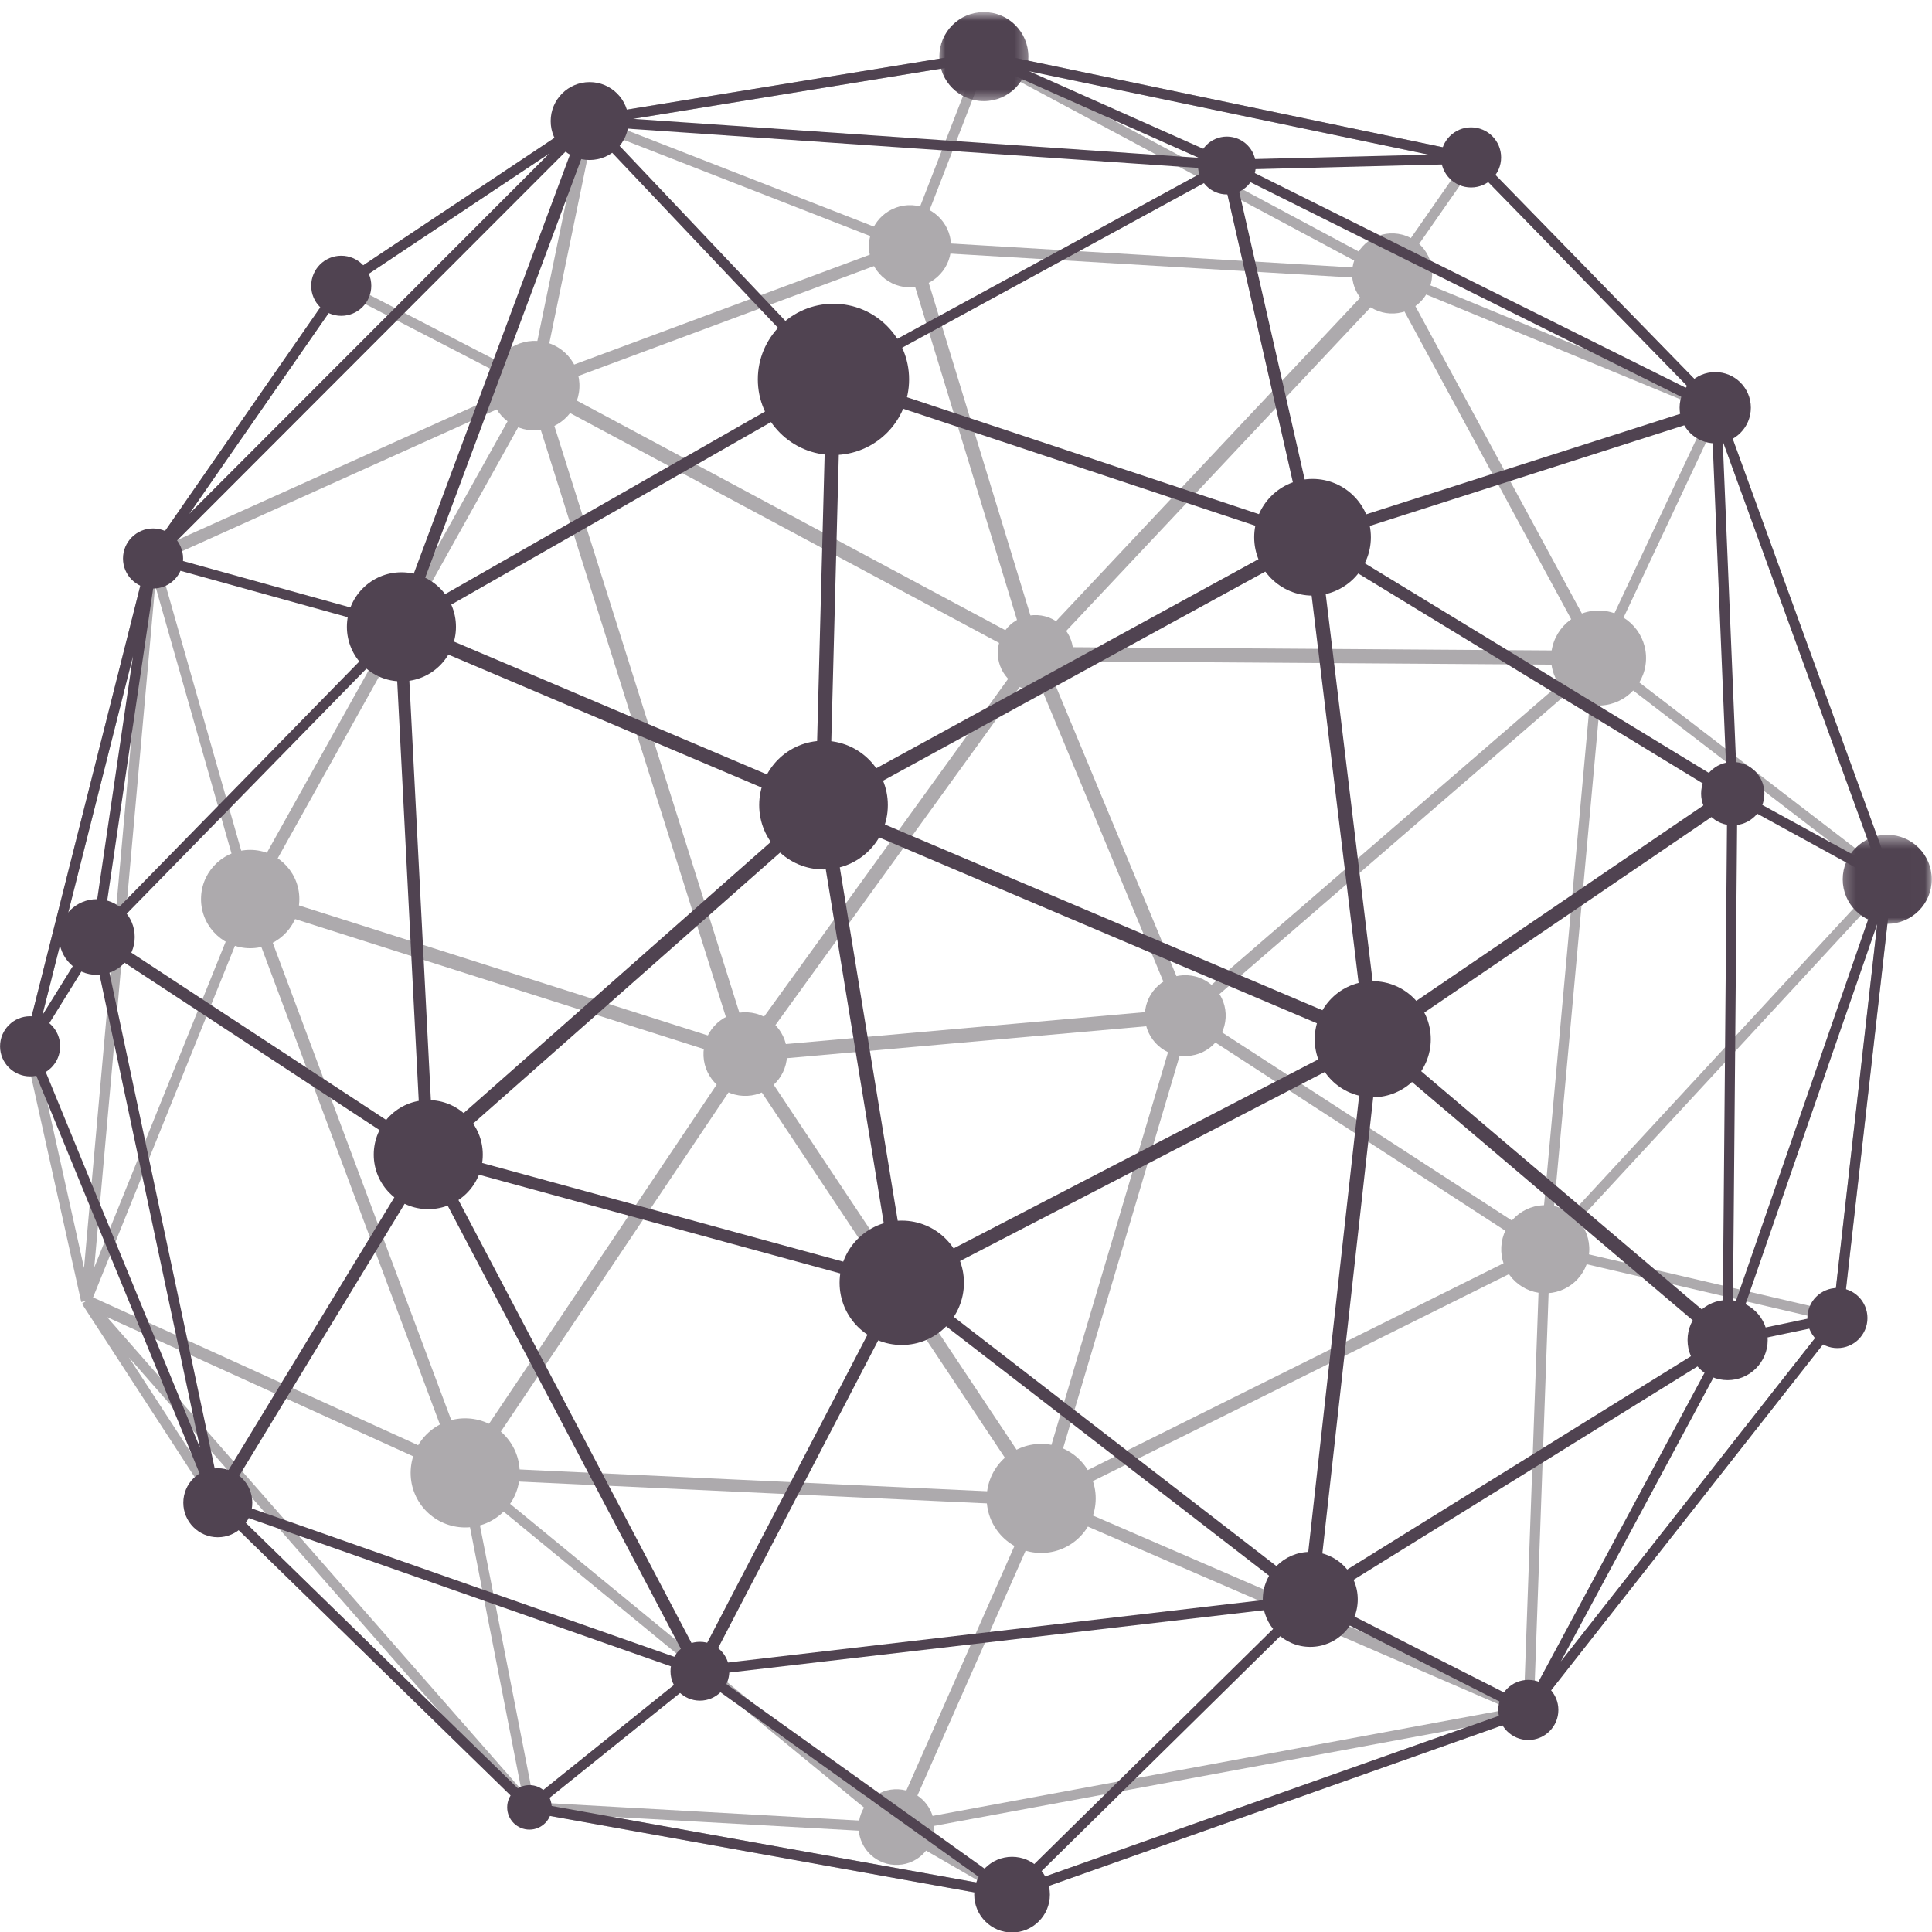 <svg width="140" height="140" viewBox="0 0 140 140" fill="none" xmlns="http://www.w3.org/2000/svg">
<g clip-path="url(#clip0_5_2199)">
<path d="M10.278 44.998L6.089 91.885L2.511 75.775L10.278 44.998ZM11.244 42.424L17.668 64.982L6.829 91.843L11.244 42.424ZM37.686 28.907L18.137 63.952L11.514 40.698L37.686 28.907ZM28.76 23.218L37.793 27.894L12.874 39.12L28.76 23.218ZM24.853 21.195L28.076 22.864L13.701 37.253L24.853 21.195ZM39.815 11.114L28.62 22.32L25.457 20.682L39.815 11.114ZM38.388 27.377L29.304 22.673L41.98 9.984L38.388 27.377ZM43.022 9.288L64.817 17.79L39.309 27.271L43.022 9.288ZM70.71 4.562L65.742 17.363L44.065 8.908L70.71 4.562ZM71.476 4.616L99.186 19.447L66.474 17.503L71.476 4.616ZM106.078 11.738L100.715 19.435L73.706 4.977L106.078 11.738ZM106.743 12.066L122.868 28.596L101.392 19.746L106.743 12.066ZM115.886 46.779L101.752 20.686L123.875 29.805L115.886 46.779ZM135.994 62.66L116.327 47.562L124.327 30.567L135.994 62.66ZM112.427 89.492L116.175 48.37L136.226 63.763L112.427 89.492ZM132.845 95.024L112.662 90.319L136.278 64.787L132.845 95.024ZM111.179 122.849L112.315 90.991L132.519 95.7L111.179 122.849ZM110.428 123.331L76.511 108.659L111.574 91.219L110.428 123.331ZM65.672 131.94L75.692 109.264L109.392 123.842L65.672 131.94ZM73.31 136.837L66.011 132.622L106.263 125.167L73.31 136.837ZM44.357 131.657L64.859 132.805L71.27 136.506L44.357 131.657ZM34.218 107.669L63.868 132.016L38.704 130.605L34.218 107.669ZM7.76 95.445L33.356 107.083L37.778 129.691L7.76 95.445ZM15.975 108.564L9.339 98.36L31.93 124.132L15.975 108.564ZM32.878 105.898L6.742 94.016L18.002 66.115L32.878 105.898ZM53.215 75.644L18.738 64.681L38.557 29.152L53.215 75.644ZM74.225 47.568L54.184 75.304L39.586 29.008L74.225 47.568ZM74.132 46.353L39.878 27.999L65.596 18.439L74.132 46.353ZM75.218 46.398L66.611 18.245L99.836 20.22L75.218 46.398ZM76.164 46.888L100.771 20.724L115.09 47.154L76.164 46.888ZM86.139 74.289L111.078 90.482L76.177 107.842L86.139 74.289ZM75.756 47.912L114.613 48.178L86.116 72.817L75.756 47.912ZM85.142 73.15L55.077 75.822L74.864 48.439L85.142 73.15ZM54.908 76.867L85.256 74.171L75.34 107.57L54.908 76.867ZM74.805 109.096L64.769 131.806L34.844 107.233L74.805 109.096ZM33.743 105.697L18.817 65.784L53.193 76.714L33.743 105.697ZM54.001 77.356L74.528 108.203L34.548 106.339L54.001 77.356ZM111.662 89.811L86.615 73.55L115.412 48.65L111.662 89.811ZM5.886 94.351L6.243 94.272L5.937 94.472L6.064 94.668L6.062 94.672L6.068 94.677L15.383 108.999L15.689 108.799L15.434 109.063L38.143 131.219L38.399 130.955L38.334 131.317L73.21 137.6L73.275 137.238L73.397 137.584L110.895 124.304L110.772 123.96L111.061 124.186L133.452 95.7L133.163 95.474L133.528 95.515L137.131 63.758L136.768 63.718L137.113 63.591L124.717 29.488L124.371 29.613L124.632 29.356L106.959 11.236L106.696 11.493L106.77 11.134L71.359 3.738L71.285 4.098L71.225 3.735L42.623 8.401L42.681 8.762L42.478 8.457L24.532 20.417L24.736 20.723L24.434 20.513L10.894 40.012L10.873 40.021L10.879 40.031L10.754 40.212L11.056 40.422L10.7 40.333L1.779 75.68L2.134 75.771L1.775 75.849L5.886 94.351Z" fill="#ADAAAD"/>
<path d="M38.576 31.188C40.365 31.283 41.892 29.906 41.985 28.117C42.08 26.327 40.705 24.799 38.916 24.706C37.125 24.612 35.599 25.986 35.505 27.777C35.411 29.568 36.786 31.095 38.576 31.188Z" fill="#ADAAAD"/>
<path d="M57.03 76.541C57.118 74.869 55.835 73.442 54.164 73.356C52.493 73.268 51.066 74.552 50.98 76.223C50.893 77.895 52.175 79.32 53.846 79.409C55.519 79.495 56.944 78.213 57.03 76.541Z" fill="#ADAAAD"/>
<path d="M29.762 106.524C29.648 108.704 31.322 110.564 33.502 110.679C35.681 110.792 37.54 109.118 37.656 106.937C37.769 104.758 36.095 102.899 33.915 102.783C31.736 102.67 29.877 104.344 29.762 106.524Z" fill="#ADAAAD"/>
<path d="M68.916 18C69.002 16.357 67.741 14.955 66.099 14.869C64.457 14.783 63.054 16.046 62.968 17.688C62.883 19.332 64.145 20.733 65.785 20.819C67.429 20.905 68.83 19.644 68.916 18Z" fill="#ADAAAD"/>
<path d="M21.687 65.336C21.789 63.37 20.281 61.693 18.314 61.591C16.351 61.488 14.674 62.999 14.572 64.963C14.468 66.927 15.977 68.604 17.942 68.708C19.908 68.811 21.582 67.301 21.687 65.336Z" fill="#ADAAAD"/>
<path d="M62.223 132.255C62.142 133.767 63.305 135.058 64.817 135.136C66.328 135.217 67.619 134.054 67.699 132.542C67.778 131.03 66.615 129.738 65.103 129.659C63.592 129.58 62.3 130.743 62.223 132.255Z" fill="#ADAAAD"/>
<path d="M108.789 90.357C108.695 92.117 110.049 93.619 111.809 93.711C113.568 93.803 115.07 92.451 115.162 90.689C115.254 88.931 113.902 87.428 112.141 87.335C110.383 87.243 108.881 88.597 108.789 90.357Z" fill="#ADAAAD"/>
<path d="M75.241 112.526C77.42 112.642 79.279 110.967 79.393 108.789C79.507 106.607 77.834 104.749 75.655 104.634C73.475 104.52 71.617 106.194 71.504 108.373C71.388 110.553 73.062 112.413 75.241 112.526Z" fill="#ADAAAD"/>
<path d="M103.778 19.968C103.862 18.365 102.632 17 101.03 16.915C99.431 16.831 98.064 18.061 97.98 19.664C97.896 21.265 99.126 22.632 100.727 22.715C102.33 22.798 103.695 21.569 103.778 19.968Z" fill="#ADAAAD"/>
<path d="M119.273 47.864C119.373 45.965 117.915 44.345 116.018 44.246C114.119 44.147 112.499 45.605 112.4 47.504C112.3 49.401 113.759 51.021 115.656 51.122C117.555 51.22 119.174 49.763 119.273 47.864Z" fill="#ADAAAD"/>
<path d="M74.893 50.038C76.402 50.116 77.688 48.958 77.766 47.45C77.844 45.942 76.686 44.654 75.179 44.575C73.671 44.497 72.384 45.655 72.306 47.164C72.228 48.672 73.386 49.958 74.893 50.038Z" fill="#ADAAAD"/>
<path d="M88.814 73.748C88.898 72.133 87.659 70.754 86.042 70.669C84.427 70.585 83.049 71.826 82.965 73.442C82.88 75.058 84.121 76.436 85.735 76.52C87.35 76.605 88.729 75.364 88.814 73.748Z" fill="#ADAAAD"/>
<path d="M11.357 40.886L28.327 45.592L7.535 66.849L11.357 40.886ZM41.624 10.34L28.725 44.943L11.758 40.235L41.624 10.34ZM24.997 20.988L39.815 11.114L13.701 37.253L24.997 20.988ZM42.875 9.501L59.774 27.344L29.858 44.421L42.875 9.501ZM87.625 12.224L60.486 27.027L43.594 9.192L87.625 12.224ZM71.235 4.476L86.863 11.436L45.867 8.613L71.235 4.476ZM103.531 11.207L88.977 11.575L74.565 5.157L103.531 11.207ZM122.598 28.319L90.388 12.273L106.546 11.864L122.598 28.319ZM95.379 38.427L89.518 12.658L123.305 29.49L95.379 38.427ZM125.131 56.801L96.11 39.117L124.027 30.185L125.131 56.801ZM136.092 62.927L125.888 57.334L124.836 31.962L136.092 62.927ZM125.573 94.911L125.891 58.173L136.321 63.89L125.573 94.911ZM132.829 95.169L125.746 96.654L136.03 66.967L132.829 95.169ZM113.098 120.407L125.393 97.536L125.418 97.52L125.409 97.506L125.428 97.469L132.253 96.039L113.098 120.407ZM110.619 123.471L95.754 115.927L124.145 98.311L110.619 123.471ZM74.709 136.343L95.002 116.366L109.843 123.9L74.709 136.343ZM73.236 136.761L51.664 121.338L93.912 116.409L73.236 136.761ZM39.255 130.737L50.692 121.545L71.735 136.589L39.255 130.737ZM17.133 109.694L49.935 121.212L38.423 130.467L17.133 109.694ZM30.956 84.543L49.818 120.393L16.308 108.627L30.956 84.543ZM30.5 82.807L7.634 67.796L28.628 46.331L30.5 82.807ZM58.653 58.539L31.372 82.623L29.501 46.166L58.653 58.539ZM59.109 57.617L30.091 45.302L59.878 28.297L59.109 57.617ZM64.657 92.396L31.971 83.463L59.246 59.383L64.657 92.396ZM61.418 27.355L88.587 12.534L94.455 38.328L61.418 27.355ZM93.864 39.059L60.139 57.507L60.91 28.112L93.864 39.059ZM98.844 74.486L60.779 58.328L94.638 39.805L98.844 74.486ZM99.868 74.407L95.683 39.887L124.648 57.537L99.868 74.407ZM100.306 75.351L125.156 58.432L124.829 96.168L100.306 75.351ZM99.864 76.322L124.377 97.131L95.549 115.02L99.864 76.322ZM66.159 93.145L98.844 76.204L94.513 115.042L66.159 93.145ZM60.26 59.221L98.255 75.352L65.672 92.24L60.26 59.221ZM50.677 120.135L31.844 84.343L64.639 93.301L50.677 120.135ZM65.427 93.692L93.89 115.672L51.411 120.629L65.427 93.692ZM7.575 68.809L30.387 83.786L15.835 107.715L7.575 68.809ZM2.543 75.804L6.84 68.879L14.489 104.907L2.543 75.804ZM9.637 47.539L6.657 67.782L3.065 73.569L9.637 47.539ZM1.779 75.68L2.134 75.771L1.794 75.909L15.35 108.939L15.689 108.799L15.434 109.063L38.143 131.219L38.399 130.955L38.334 131.317L73.21 137.6L73.275 137.238L73.397 137.584L110.895 124.304L110.772 123.96L111.061 124.186L133.452 95.7L133.163 95.474L133.528 95.515L137.131 63.758L136.768 63.718L137.113 63.591L124.717 29.488L124.371 29.613L124.632 29.356L106.959 11.236L106.696 11.493L106.77 11.134L71.359 3.738L71.285 4.098L71.225 3.735L42.623 8.401L42.681 8.762L42.478 8.457L24.532 20.417L24.736 20.723L24.434 20.513L10.754 40.212L11.056 40.422L10.7 40.333L1.779 75.68Z" fill="#504351"/>
<path d="M60.839 92.956C60.839 95.445 62.857 97.463 65.345 97.463C67.834 97.463 69.851 95.445 69.851 92.956C69.851 90.466 67.834 88.449 65.345 88.449C62.857 88.449 60.839 90.466 60.839 92.956Z" fill="#504351"/>
<path d="M38.364 129.356C37.473 129.356 36.752 130.076 36.752 130.969C36.752 131.86 37.473 132.581 38.364 132.581C39.254 132.581 39.977 131.86 39.977 130.969C39.977 130.076 39.254 129.356 38.364 129.356Z" fill="#504351"/>
<path d="M52.849 121.104C52.849 119.927 51.895 118.972 50.718 118.972C49.541 118.972 48.587 119.927 48.587 121.104C48.587 122.283 49.541 123.236 50.718 123.236C51.895 123.236 52.849 122.283 52.849 121.104Z" fill="#504351"/>
<path d="M70.596 137.295C70.596 138.807 71.823 140.035 73.337 140.035C74.85 140.035 76.078 138.807 76.078 137.295C76.078 135.78 74.85 134.552 73.337 134.552C71.823 134.552 70.596 135.78 70.596 137.295Z" fill="#504351"/>
<mask id="mask0_5_2199" style="mask-type:luminance" maskUnits="userSpaceOnUse" x="67" y="0" width="8" height="8">
<path d="M67.947 0.875H74.667V7.467H67.947V0.875Z" fill="white"/>
</mask>
<g mask="url(#mask0_5_2199)">
<path d="M71.293 0.875C69.511 0.875 68.068 2.32 68.068 4.101C68.068 5.883 69.511 7.328 71.293 7.328C73.074 7.328 74.519 5.883 74.519 4.101C74.519 2.32 73.074 0.875 71.293 0.875Z" fill="#504351"/>
</g>
<path d="M24.727 18.53C23.526 18.53 22.55 19.505 22.55 20.708C22.55 21.911 23.526 22.886 24.727 22.886C25.931 22.886 26.905 21.911 26.905 20.708C26.905 19.505 25.931 18.53 24.727 18.53Z" fill="#504351"/>
<path d="M42.726 11.595C44.285 11.595 45.548 10.331 45.548 8.773C45.548 7.213 44.285 5.949 42.726 5.949C41.169 5.949 39.904 7.213 39.904 8.773C39.904 10.331 41.169 11.595 42.726 11.595Z" fill="#504351"/>
<path d="M27.083 83.666C27.083 85.849 28.85 87.62 31.032 87.62C33.215 87.62 34.984 85.849 34.984 83.666C34.984 81.484 33.215 79.714 31.032 79.714C28.85 79.714 27.083 81.484 27.083 83.666Z" fill="#504351"/>
<path d="M2.182 73.641C0.979 73.641 0.004 74.617 0.004 75.82C0.004 77.023 0.979 77.998 2.182 77.998C3.385 77.998 4.359 77.023 4.359 75.82C4.359 74.617 3.385 73.641 2.182 73.641Z" fill="#504351"/>
<path d="M4.279 67.898C4.279 69.414 5.507 70.642 7.022 70.642C8.536 70.642 9.762 69.414 9.762 67.898C9.762 66.385 8.536 65.157 7.022 65.157C5.507 65.157 4.279 66.385 4.279 67.898Z" fill="#504351"/>
<path d="M11.091 42.649C12.292 42.649 13.268 41.675 13.268 40.472C13.268 39.269 12.292 38.293 11.091 38.293C9.889 38.293 8.912 39.269 8.912 40.472C8.912 41.675 9.889 42.649 11.091 42.649Z" fill="#504351"/>
<path d="M29.089 41.469C26.908 41.469 25.137 43.24 25.137 45.421C25.137 47.604 26.908 49.375 29.089 49.375C31.273 49.375 33.041 47.604 33.041 45.421C33.041 43.24 31.273 41.469 29.089 41.469Z" fill="#504351"/>
<path d="M18.283 108.894C18.283 107.514 17.163 106.394 15.782 106.394C14.401 106.394 13.283 107.514 13.283 108.894C13.283 110.275 14.401 111.395 15.782 111.395C17.163 111.395 18.283 110.275 18.283 108.894Z" fill="#504351"/>
<path d="M125.563 55.215C124.295 55.215 123.269 56.243 123.269 57.511C123.269 58.778 124.295 59.805 125.563 59.805C126.831 59.805 127.856 58.778 127.856 57.511C127.856 56.243 126.831 55.215 125.563 55.215Z" fill="#504351"/>
<path d="M122.287 97.106C122.287 98.71 123.586 100.01 125.191 100.01C126.795 100.01 128.094 98.71 128.094 97.106C128.094 95.502 126.795 94.201 125.191 94.201C123.586 94.201 122.287 95.502 122.287 97.106Z" fill="#504351"/>
<path d="M124.292 26.963C122.868 26.963 121.711 28.118 121.711 29.544C121.711 30.971 122.868 32.127 124.292 32.127C125.719 32.127 126.874 30.971 126.874 29.544C126.874 28.118 125.719 26.963 124.292 26.963Z" fill="#504351"/>
<path d="M110.747 126.087C111.949 126.087 112.925 125.113 112.925 123.91C112.925 122.707 111.949 121.731 110.747 121.731C109.546 121.731 108.569 122.707 108.569 123.91C108.569 125.113 109.546 126.087 110.747 126.087Z" fill="#504351"/>
<mask id="mask1_5_2199" style="mask-type:luminance" maskUnits="userSpaceOnUse" x="133" y="60" width="7" height="8">
<path d="M133.28 60.48H139.984V67.053H133.28V60.48Z" fill="white"/>
</mask>
<g mask="url(#mask1_5_2199)">
<path d="M139.983 63.719C139.983 61.937 138.537 60.493 136.757 60.493C134.975 60.493 133.531 61.937 133.531 63.719C133.531 65.501 134.975 66.946 136.757 66.946C138.537 66.946 139.983 65.501 139.983 63.719Z" fill="#504351"/>
</g>
<path d="M130.969 95.509C130.969 96.712 131.943 97.688 133.146 97.688C134.349 97.688 135.323 96.712 135.323 95.509C135.323 94.308 134.349 93.332 133.146 93.332C131.943 93.332 130.969 94.308 130.969 95.509Z" fill="#504351"/>
<path d="M106.598 9.228C105.395 9.228 104.421 10.203 104.421 11.406C104.421 12.609 105.395 13.584 106.598 13.584C107.801 13.584 108.776 12.609 108.776 11.406C108.776 10.203 107.801 9.228 106.598 9.228Z" fill="#504351"/>
<path d="M64.336 58.341C64.336 55.767 62.25 53.678 59.675 53.678C57.101 53.678 55.014 55.767 55.014 58.341C55.014 60.916 57.101 63.003 59.675 63.003C62.25 63.003 64.336 60.916 64.336 58.341Z" fill="#504351"/>
<path d="M103.68 75.307C103.68 72.984 101.796 71.1 99.474 71.1C97.151 71.1 95.269 72.984 95.269 75.307C95.269 77.629 97.151 79.513 99.474 79.513C101.796 79.513 103.68 77.629 103.68 75.307Z" fill="#504351"/>
<path d="M60.395 22.011C57.369 22.011 54.915 24.463 54.915 27.491C54.915 30.518 57.369 32.973 60.395 32.973C63.424 32.973 65.876 30.518 65.876 27.491C65.876 24.463 63.424 22.011 60.395 22.011Z" fill="#504351"/>
<path d="M88.904 9.896C87.746 9.896 86.809 10.835 86.809 11.993C86.809 13.151 87.746 14.09 88.904 14.09C90.062 14.09 91.001 13.151 91.001 11.993C91.001 10.835 90.062 9.896 88.904 9.896Z" fill="#504351"/>
<path d="M91.506 115.897C91.506 117.798 93.047 119.34 94.948 119.34C96.848 119.34 98.388 117.798 98.388 115.897C98.388 113.996 96.848 112.455 94.948 112.455C93.047 112.455 91.506 113.996 91.506 115.897Z" fill="#504351"/>
<path d="M95.112 34.704C92.778 34.704 90.883 36.597 90.883 38.932C90.883 41.266 92.778 43.159 95.112 43.159C97.446 43.159 99.339 41.266 99.339 38.932C99.339 36.597 97.446 34.704 95.112 34.704Z" fill="#504351"/>
</g>
<defs>
<clipPath id="clip0_5_2199">
<rect width="140" height="140" fill="white"/>
</clipPath>
</defs>
</svg>
